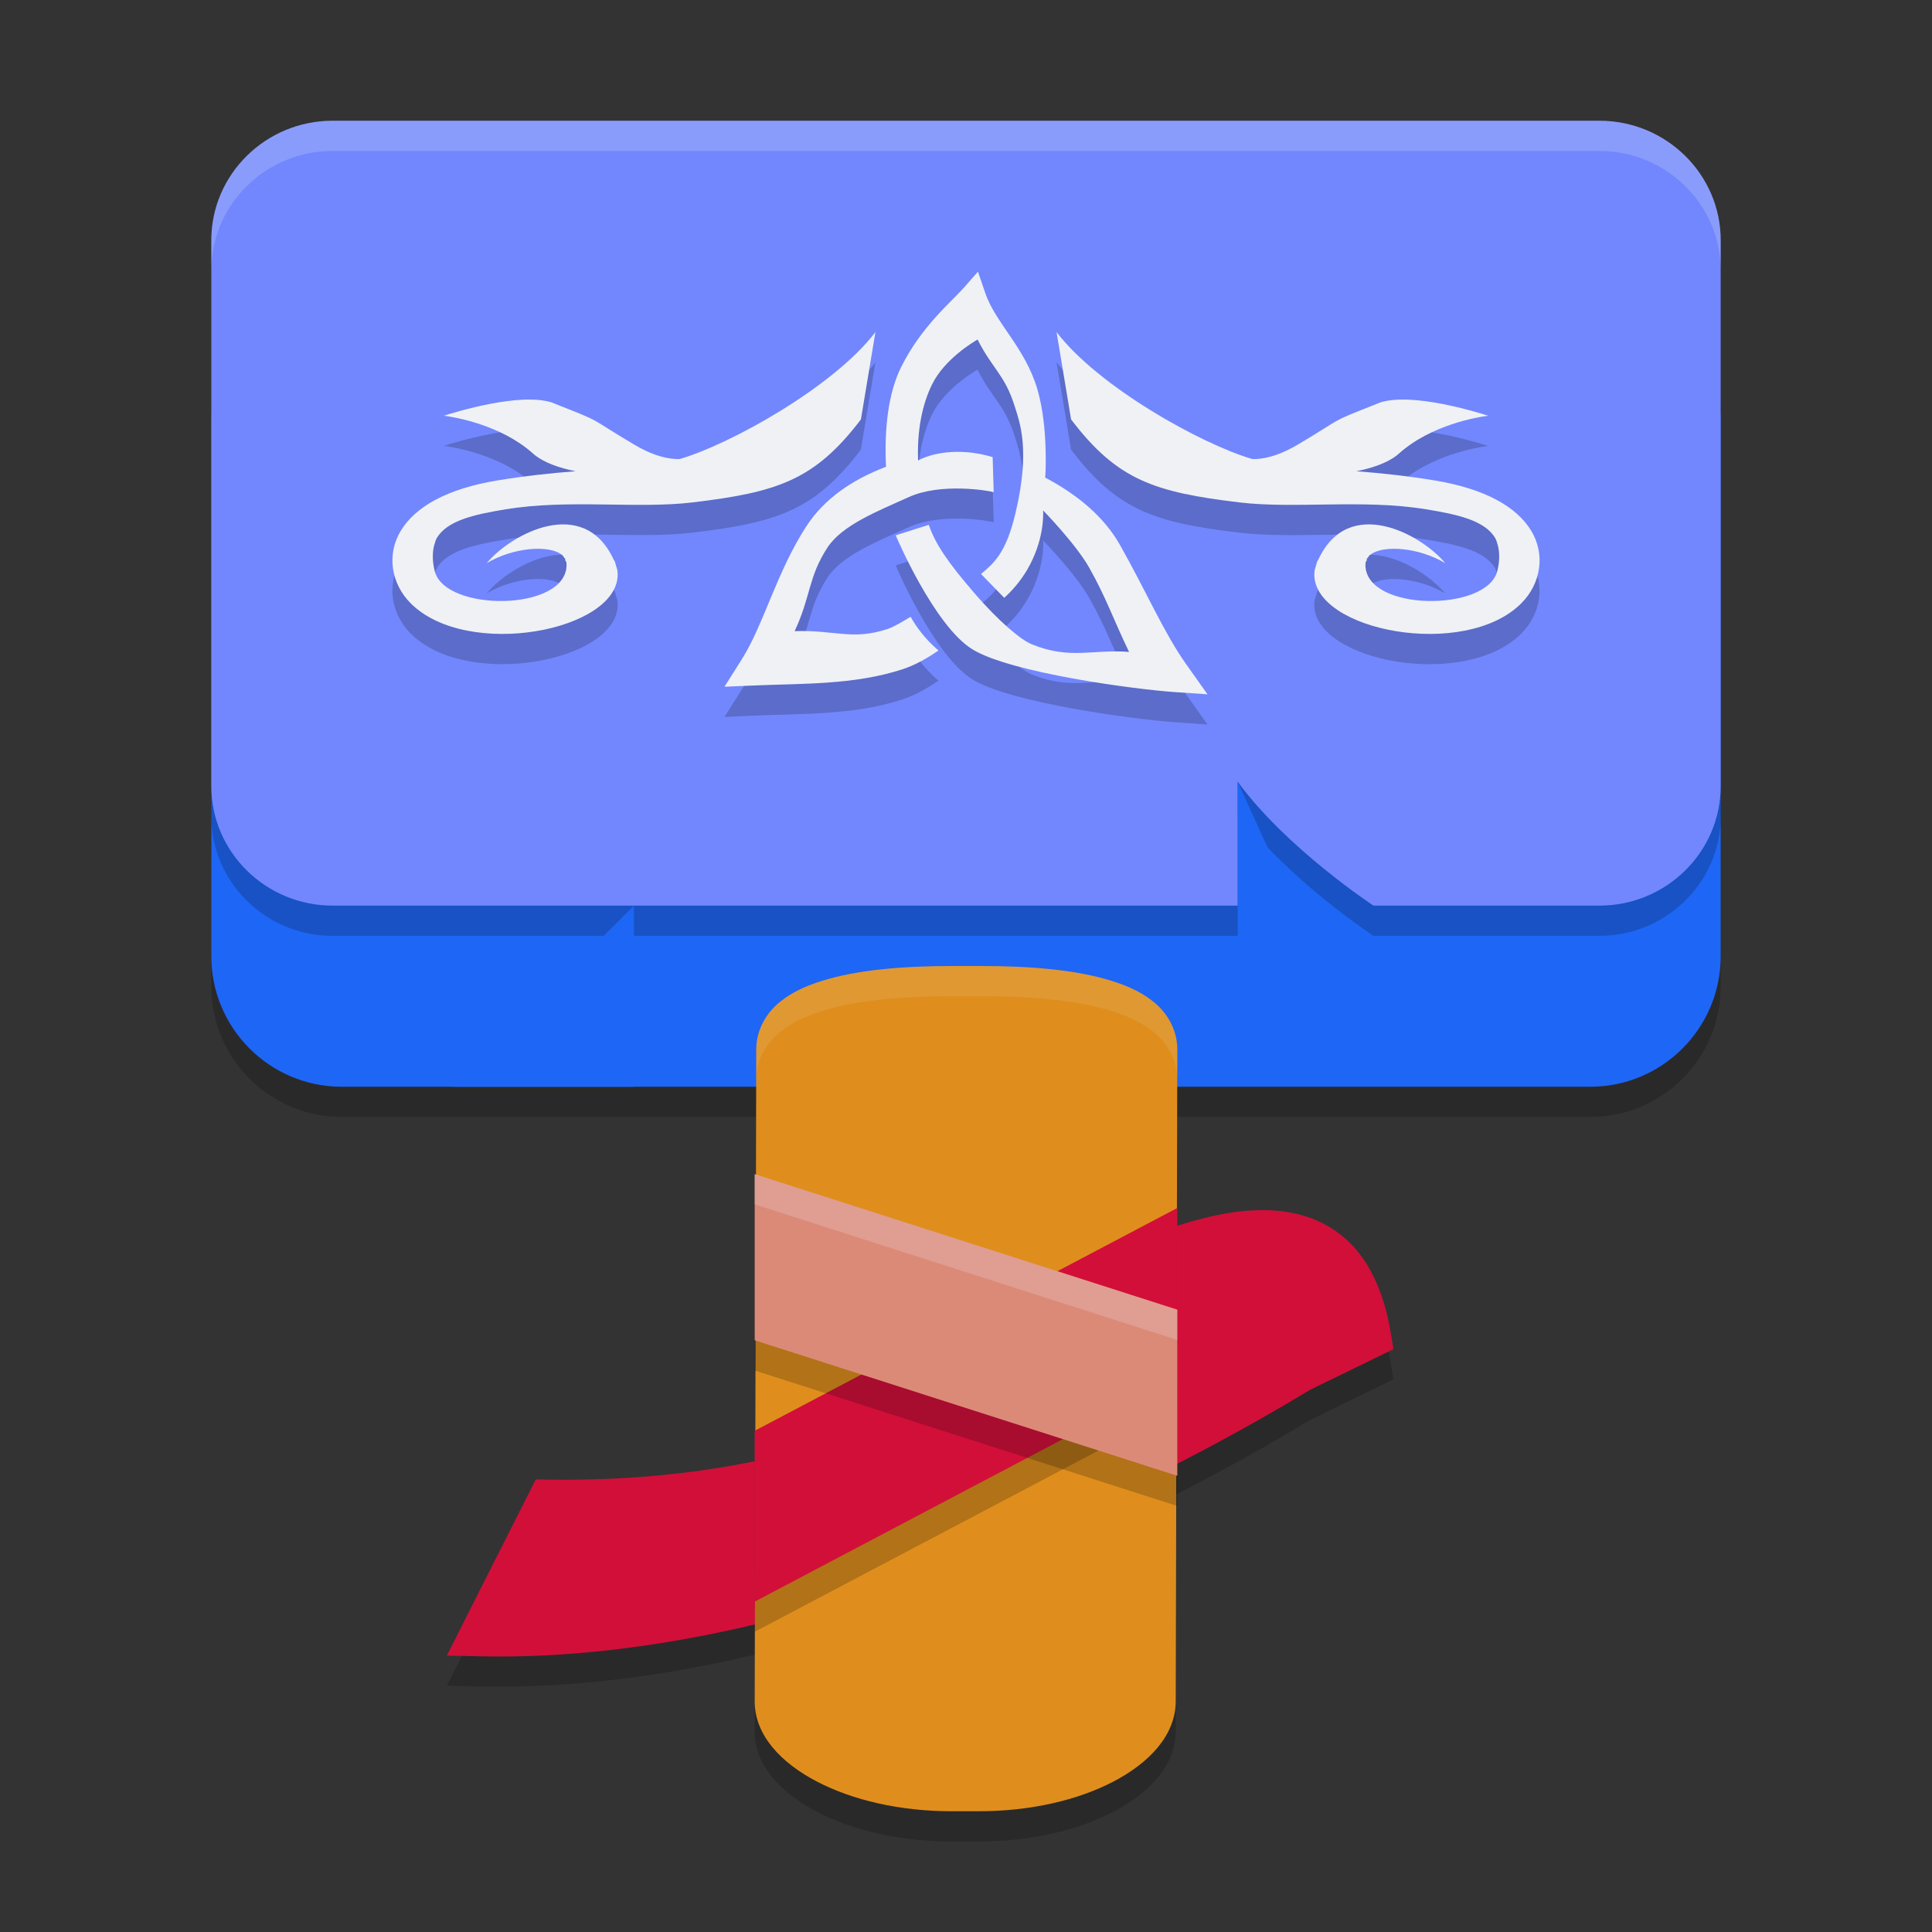 <svg xmlns="http://www.w3.org/2000/svg" width="64" height="64" version="1.1">
 <rect width="100%" height="100%" fill="#333333" stroke="none"/>
 <path style="opacity:0.2" d="m 41.671,41.088 c -1.189,0.028 -2.396,0.404 -3.507,0.8 l -0.212,0.076 -0.13,0.184 c 0,0 -1.355,1.966 -4.508,3.969 -3.153,2.002 -8.057,3.996 -15.118,3.898 l -0.448,-0.008 -2.946,5.835 1.104,0.024 c 11.58,0.259 23.756,-6.566 27.496,-8.83 l 2.756,-1.343 -0.079,-0.494 c -0.197,-1.199 -0.579,-2.118 -1.142,-2.789 -0.564,-0.671 -1.31,-1.064 -2.086,-1.223 -0.388,-0.08 -0.784,-0.11 -1.18,-0.1 z"/>
 <path style="opacity:0.2" d="m 11.319,10.611 c -2.381,0 -4.319,1.937 -4.319,4.319 V 32.681 C 7,35.063 8.937,37 11.319,37 H 52.681 C 55.063,37 57,35.063 57,32.681 V 14.93 c 0,-2.381 -1.937,-4.319 -4.319,-4.319 z"/>
 <path style="opacity:0.2" d="m 31.579,33 c -1.653,0 -3.16,0.123 -4.342,0.49 -0.591,0.183 -1.11,0.428 -1.515,0.799 -0.405,0.372 -0.67,0.903 -0.67,1.471 l -0.052,21.591 c -0.003,1.137 0.883,2.052 2.064,2.667 C 28.246,60.633 29.806,61 31.527,61 h 0.894 c 1.721,0 3.279,-0.367 4.46,-0.982 1.18,-0.615 2.064,-1.529 2.067,-2.664 l 0.052,-21.594 c 0,-0.568 -0.265,-1.1 -0.67,-1.471 -0.405,-0.372 -0.924,-0.616 -1.515,-0.799 C 35.634,33.123 34.126,33 32.473,33 Z"/>
 <path style="fill:#d20f39" d="m 41.671,40.089 c -1.189,0.028 -2.396,0.404 -3.507,0.8 l -0.212,0.076 -0.13,0.184 c 0,0 -1.355,1.966 -4.508,3.969 -3.153,2.002 -8.057,3.996 -15.118,3.898 l -0.448,-0.008 -2.946,5.835 1.104,0.024 c 11.58,0.259 23.756,-6.566 27.496,-8.83 l 2.756,-1.343 -0.079,-0.494 c -0.197,-1.199 -0.579,-2.118 -1.142,-2.789 -0.564,-0.671 -1.31,-1.064 -2.086,-1.223 -0.388,-0.08 -0.784,-0.11 -1.18,-0.1 z"/>
 <path style="fill:#1e66f5" d="m 11.319,9.611 c -2.381,0 -4.319,1.937 -4.319,4.319 V 31.681 C 7,34.063 8.937,36 11.319,36 H 52.681 C 55.063,36 57,34.063 57,31.681 V 13.93 C 57,11.548 55.063,9.611 52.681,9.611 Z"/>
 <path style="opacity:0.2" d="M 11.017,5 C 8.804,5 7,6.777 7,8.958 V 27.042 C 7,29.223 8.804,31 11.017,31 H 41 V 26.895 C 42.618,29.109 45.498,31 45.498,31 h 7.485 C 55.196,31 57,29.223 57,27.042 V 8.958 C 57,6.777 55.196,5 52.983,5 Z"/>
 <path style="fill:#df8e1d" d="m 31.579,32 c -1.653,0 -3.16,0.123 -4.342,0.49 -0.591,0.183 -1.11,0.428 -1.515,0.799 -0.405,0.372 -0.67,0.903 -0.67,1.471 l -0.052,21.591 c -0.003,1.137 0.883,2.052 2.064,2.667 C 28.246,59.633 29.806,60 31.527,60 h 0.894 c 1.721,0 3.279,-0.367 4.46,-0.982 1.18,-0.615 2.064,-1.529 2.067,-2.664 l 0.052,-21.594 c 0,-0.568 -0.265,-1.1 -0.67,-1.471 -0.405,-0.372 -0.924,-0.616 -1.515,-0.799 C 35.634,32.123 34.126,32 32.473,32 Z"/>
 <path style="opacity:0.2" d="m 39,41.015 -14,7.381 v 0.418 5.241 l 14,-7.381 z"/>
 <path style="fill:#d20f39" d="m 39,40.016 -14,7.381 v 0.418 5.241 L 39,45.674 Z"/>
 <path style="fill:#7287fd" d="M 11.017,4 C 8.804,4 7,5.777 7,7.958 V 26.042 C 7,28.223 8.804,30 11.017,30 H 41 V 25.895 C 42.618,28.109 45.498,30 45.498,30 h 7.485 C 55.196,30 57,28.223 57,26.042 V 7.958 C 57,5.777 55.196,4 52.983,4 Z"/>
 <path style="opacity:0.2" d="m 32.395,10 -0.465,0.531 c -0.411,0.467 -1.41,1.281 -2.078,2.629 -0.421,0.85 -0.561,2.009 -0.5,3.301 -1.131,0.43 -2.049,1.067 -2.633,1.961 -0.978,1.497 -1.416,3.254 -2.125,4.387 L 24,23.75 24.945,23.707 c 1.606,-0.071 3.34,-0.01 4.953,-0.539 0.419,-0.137 0.802,-0.358 1.188,-0.621 -0.459,-0.395 -0.744,-0.795 -0.922,-1.113 -0.004,-0.006 -0.494,0.313 -0.766,0.402 -1.182,0.387 -1.747,0.022 -3.078,0.07 0.538,-1.143 0.451,-1.791 1.09,-2.77 0.485,-0.743 1.654,-1.203 2.703,-1.676 1.049,-0.473 2.608,-0.219 2.805,-0.16 l -0.035,-1.16 c -0.26,-0.079 -0.553,-0.142 -0.879,-0.164 -0.977,-0.067 -1.526,0.239 -1.59,0.277 -0.037,-1 0.133,-1.862 0.465,-2.531 0.414,-0.836 1.386,-1.409 1.504,-1.477 0.467,0.937 0.895,1.167 1.211,2.152 0.191,0.598 0.546,1.497 0.039,3.621 -0.316,1.323 -0.722,1.643 -1.137,1.992 l 0.77,0.789 c 0.248,-0.224 0.533,-0.539 0.762,-0.93 0.574,-0.981 0.534,-1.86 0.527,-1.965 0,0 1.079,1.107 1.523,1.895 0.576,1.021 0.79,1.685 1.324,2.793 -1.186,-0.098 -1.959,0.27 -3.23,-0.254 -0.344,-0.142 -1.063,-0.726 -1.914,-1.715 -0.851,-0.988 -1.271,-1.598 -1.492,-2.242 l -1.094,0.348 c 0.013,0.041 1.278,3.007 2.547,3.781 1.269,0.775 5.377,1.323 6.703,1.414 L 40,24 39.293,23.004 C 38.555,21.963 37.992,20.627 37.109,19.062 36.583,18.13 35.712,17.399 34.625,16.824 c 0,0 0.116,-1.653 -0.262,-2.934 -0.405,-1.373 -1.383,-2.193 -1.719,-3.172 z M 29,12 c -1.37,1.803 -4.787,3.708 -6.48,4.203 -0.029,0.009 -0.073,-0.004 -0.102,0.004 -0.007,-3.61e-4 -0.024,4.14e-4 -0.031,0 -0.427,-0.025 -0.87,-0.176 -1.402,-0.492 -1.561,-0.925 -0.93,-0.68 -2.633,-1.352 -0.018,-0.007 -0.048,-0.021 -0.066,-0.027 -1.069,-0.345 -3.208,0.315 -3.582,0.434 0.363,0.046 1.892,0.303 2.957,1.258 0.007,0.006 0.028,0.021 0.035,0.027 0.007,0.006 0.028,0.025 0.035,0.031 0.312,0.241 0.791,0.415 1.34,0.523 -0.826,0.062 -1.689,0.157 -2.59,0.305 -1.682,0.277 -2.724,0.879 -3.203,1.668 -0.479,0.789 -0.321,1.754 0.324,2.402 1.872,1.881 6.88,0.916 6.859,-0.961 -0.001,-0.032 -0.004,-0.089 -0.008,-0.121 -0.006,-0.041 -0.032,-0.111 -0.043,-0.152 -0.012,-0.042 -0.026,-0.106 -0.043,-0.148 -0.007,-0.017 -0.027,-0.041 -0.035,-0.059 -0.994,-2.156 -3.403,-0.857 -4.207,0.113 0.864,-0.52 2.066,-0.621 2.488,-0.273 0.008,0.007 0.028,0.024 0.035,0.031 0.011,0.011 0.03,0.047 0.039,0.059 0.003,0.004 0.033,0.027 0.035,0.031 0.002,0.004 -0.002,0.023 0,0.027 0.002,0.004 0.002,0.027 0.004,0.031 0.005,0.014 0.032,0.044 0.035,0.059 9.9e-4,0.005 0.003,0.026 0.004,0.031 5.94e-4,0.005 -2.66e-4,0.026 0,0.031 2e-4,0.005 0.004,0.022 0.004,0.027 0.001,1.55 -4.022,1.571 -4.367,0.207 -0.084,-0.331 -0.08,-0.614 -0.023,-0.84 0.006,-0.024 0.019,-0.067 0.027,-0.09 0.008,-0.022 0.021,-0.072 0.031,-0.094 0.007,-0.014 0.02,-0.045 0.027,-0.059 0.339,-0.593 1.25,-0.792 2.277,-0.961 2.104,-0.346 4.355,-0.008 6.207,-0.23 2.801,-0.336 4.038,-0.734 5.57,-2.75 z m 6,0 0.48,2.895 c 1.532,2.016 2.769,2.414 5.57,2.75 1.852,0.222 4.103,-0.116 6.207,0.23 1.027,0.169 1.938,0.368 2.277,0.961 0.007,0.014 0.021,0.044 0.027,0.059 0.01,0.021 0.019,0.071 0.027,0.094 0.008,0.023 0.025,0.066 0.031,0.09 0.056,0.226 0.06,0.509 -0.023,0.84 -0.345,1.364 -4.369,1.343 -4.367,-0.207 0,-0.005 0.004,-0.022 0.004,-0.027 2.66e-4,-0.005 -5.92e-4,-0.026 0,-0.031 6.76e-4,-0.005 -9.88e-4,-0.026 0,-0.031 0.003,-0.015 0.034,-0.044 0.039,-0.059 0.002,-0.005 0.002,-0.027 0.004,-0.031 0.002,-0.004 -0.002,-0.023 0,-0.027 0.003,-0.004 0.033,-0.027 0.035,-0.031 0.009,-0.012 0.028,-0.047 0.039,-0.059 0.007,-0.007 0.027,-0.024 0.035,-0.031 0.422,-0.348 1.624,-0.247 2.488,0.273 -0.804,-0.971 -3.213,-2.269 -4.207,-0.113 -0.008,0.017 -0.028,0.042 -0.035,0.059 -0.017,0.042 -0.031,0.107 -0.043,0.148 -0.011,0.041 -0.037,0.112 -0.043,0.152 -0.004,0.032 -0.007,0.089 -0.008,0.121 -0.02,1.877 4.987,2.841 6.859,0.961 0.645,-0.648 0.803,-1.614 0.324,-2.402 -0.479,-0.789 -1.521,-1.391 -3.203,-1.668 -0.901,-0.148 -1.764,-0.242 -2.59,-0.305 0.548,-0.109 1.028,-0.283 1.34,-0.523 0.007,-0.006 0.028,-0.025 0.035,-0.031 0.007,-0.006 0.028,-0.021 0.035,-0.027 1.065,-0.955 2.594,-1.212 2.957,-1.258 -0.374,-0.119 -2.513,-0.779 -3.582,-0.434 -0.018,0.006 -0.053,0.02 -0.07,0.027 -1.703,0.671 -1.068,0.426 -2.629,1.352 -0.533,0.316 -0.975,0.467 -1.402,0.492 -0.007,4.14e-4 -0.024,-3.61e-4 -0.031,0 -0.028,-0.008 -0.072,0.005 -0.102,-0.004 C 39.787,15.708 36.37,13.803 35,12 Z"/>
 <path style="fill:#1e66f5" d="m 15,36 6,-6 V 36 Z"/>
 <path style="fill:#eff1f5" d="m 29,11 c -1.37,1.803 -4.786,3.709 -6.48,4.205 -0.029,0.009 -0.072,-0.006 -0.1,0.001 -0.007,-3.62e-4 -0.026,8.45e-4 -0.033,4.31e-4 -0.427,-0.025 -0.87,-0.177 -1.403,-0.493 -1.561,-0.925 -0.926,-0.679 -2.63,-1.35 -0.018,-0.007 -0.05,-0.023 -0.069,-0.029 -1.069,-0.345 -3.209,0.319 -3.583,0.437 0.363,0.046 1.893,0.301 2.958,1.255 0.007,0.006 0.028,0.024 0.035,0.03 0.007,0.006 0.028,0.024 0.035,0.03 0.312,0.241 0.79,0.415 1.338,0.524 -0.826,0.062 -1.687,0.156 -2.588,0.304 -1.682,0.277 -2.723,0.877 -3.202,1.666 -0.479,0.789 -0.321,1.754 0.324,2.402 1.872,1.881 6.88,0.916 6.859,-0.961 -0.001,-0.032 -0.004,-0.088 -0.008,-0.12 -0.006,-0.041 -0.032,-0.108 -0.043,-0.15 -0.012,-0.042 -0.027,-0.107 -0.043,-0.15 -0.007,-0.017 -0.029,-0.043 -0.037,-0.06 -0.994,-2.156 -3.402,-0.856 -4.206,0.114 0.864,-0.52 2.068,-0.62 2.49,-0.273 0.008,0.007 0.028,0.022 0.035,0.03 0.011,0.011 0.028,0.048 0.037,0.06 0.003,0.004 0.033,0.025 0.035,0.03 0.002,0.004 -2.56e-4,0.026 0.002,0.03 0.002,0.004 9.3e-5,0.025 0.002,0.03 0.005,0.014 0.034,0.045 0.037,0.06 9.89e-4,0.005 0.001,0.025 0.002,0.03 5.94e-4,0.005 0.002,0.025 0.002,0.03 2e-4,0.005 0.002,0.025 0.002,0.03 0.001,1.55 -4.022,1.57 -4.367,0.207 -0.084,-0.331 -0.078,-0.616 -0.022,-0.842 0.006,-0.024 0.02,-0.068 0.028,-0.091 0.008,-0.022 0.018,-0.069 0.028,-0.091 0.007,-0.014 0.022,-0.047 0.029,-0.061 0.339,-0.593 1.251,-0.793 2.278,-0.962 2.104,-0.346 4.353,-0.008 6.205,-0.23 2.801,-0.336 4.04,-0.733 5.572,-2.749 z"/>
 <path style="fill:#eff1f5" d="m 32.396,9 -0.466,0.53 c -0.411,0.467 -1.41,1.283 -2.079,2.631 -0.421,0.85 -0.562,2.009 -0.501,3.301 -1.131,0.43 -2.048,1.068 -2.632,1.962 -0.978,1.497 -1.416,3.25 -2.125,4.383 L 24,22.749 24.944,22.709 c 1.606,-0.071 3.34,-0.011 4.954,-0.539 0.419,-0.137 0.804,-0.358 1.19,-0.621 -0.459,-0.395 -0.745,-0.798 -0.922,-1.116 -0.004,-0.006 -0.494,0.315 -0.765,0.404 -1.182,0.387 -1.746,0.022 -3.078,0.071 0.538,-1.143 0.448,-1.791 1.087,-2.769 0.485,-0.743 1.654,-1.203 2.703,-1.676 1.049,-0.473 2.608,-0.218 2.804,-0.159 l -0.034,-1.161 c -0.26,-0.079 -0.554,-0.143 -0.879,-0.165 -0.977,-0.067 -1.527,0.239 -1.591,0.277 -0.037,-1 0.136,-1.862 0.468,-2.531 0.414,-0.836 1.385,-1.409 1.503,-1.477 0.467,0.937 0.895,1.168 1.21,2.154 0.191,0.598 0.547,1.494 0.04,3.619 -0.316,1.323 -0.722,1.644 -1.137,1.994 l 0.77,0.79 c 0.248,-0.224 0.531,-0.54 0.76,-0.931 0.574,-0.981 0.534,-1.86 0.527,-1.965 0,0 1.082,1.108 1.526,1.895 0.576,1.021 0.787,1.686 1.322,2.793 -1.186,-0.098 -1.959,0.268 -3.23,-0.256 -0.344,-0.142 -1.06,-0.723 -1.911,-1.712 -0.851,-0.988 -1.273,-1.598 -1.494,-2.242 l -1.095,0.346 c 0.013,0.041 1.278,3.008 2.547,3.782 1.269,0.775 5.379,1.323 6.705,1.413 L 40,23 39.294,22.004 c -0.738,-1.041 -1.304,-2.376 -2.187,-3.941 -0.526,-0.933 -1.394,-1.666 -2.481,-2.241 0,0 0.114,-1.651 -0.263,-2.932 -0.405,-1.373 -1.385,-2.193 -1.721,-3.172 z"/>
 <path style="opacity:0.2" d="m 25,39.895 v 0.955 4.549 l 14,4.489 v -5.504 z"/>
 <path style="fill:#dc8a78" d="m 25,38.895 v 0.955 4.549 l 14,4.489 v -5.504 z"/>
 <path style="fill:#1e66f5" d="M 41,25.895 43.889,32.251 41,30 Z"/>
 <path style="fill:#eff1f5" d="m 35,11 c 1.37,1.803 4.786,3.709 6.48,4.205 0.029,0.009 0.072,-0.006 0.1,0.001 0.007,-3.62e-4 0.026,8.45e-4 0.033,4.31e-4 0.427,-0.025 0.87,-0.177 1.403,-0.493 1.561,-0.925 0.926,-0.679 2.63,-1.35 0.018,-0.007 0.05,-0.023 0.069,-0.029 1.069,-0.345 3.209,0.319 3.583,0.437 -0.363,0.046 -1.893,0.301 -2.958,1.255 -0.007,0.006 -0.028,0.024 -0.035,0.03 -0.007,0.006 -0.028,0.024 -0.035,0.03 -0.312,0.241 -0.79,0.415 -1.338,0.524 0.826,0.062 1.687,0.156 2.588,0.304 1.682,0.277 2.723,0.877 3.202,1.666 0.479,0.789 0.321,1.754 -0.324,2.402 -1.872,1.881 -6.88,0.916 -6.859,-0.961 0.001,-0.032 0.004,-0.088 0.008,-0.12 0.006,-0.041 0.032,-0.108 0.043,-0.15 0.012,-0.042 0.027,-0.107 0.043,-0.15 0.007,-0.017 0.029,-0.043 0.037,-0.06 0.994,-2.156 3.402,-0.856 4.206,0.114 -0.864,-0.52 -2.068,-0.62 -2.49,-0.273 -0.008,0.007 -0.028,0.022 -0.035,0.03 -0.011,0.011 -0.028,0.048 -0.037,0.06 -0.003,0.004 -0.033,0.025 -0.035,0.03 -0.002,0.004 2.56e-4,0.026 -0.002,0.03 -0.002,0.004 -9.4e-5,0.025 -0.002,0.03 -0.005,0.014 -0.034,0.045 -0.037,0.06 -9.88e-4,0.005 -0.001,0.025 -0.002,0.03 -5.92e-4,0.005 -0.002,0.025 -0.002,0.03 -2e-4,0.005 -0.002,0.025 -0.002,0.03 -0.001,1.55 4.022,1.57 4.367,0.207 0.084,-0.331 0.078,-0.616 0.022,-0.842 -0.007,-0.024 -0.02,-0.068 -0.028,-0.091 -0.008,-0.022 -0.018,-0.069 -0.028,-0.091 -0.007,-0.014 -0.022,-0.047 -0.029,-0.061 -0.339,-0.593 -1.251,-0.793 -2.278,-0.962 -2.104,-0.346 -4.353,-0.008 -6.205,-0.23 -2.801,-0.336 -4.04,-0.733 -5.572,-2.749 z"/>
 <path style="opacity:0.2;fill:#eff1f5" d="M 11.016 4 C 8.802 4 7 5.776 7 7.957 L 7 8.957 C 7 6.776 8.802 5 11.016 5 L 52.984 5 C 55.198 5 57 6.776 57 8.957 L 57 7.957 C 57 5.776 55.198 4 52.984 4 L 11.016 4 z"/>
 <path style="opacity:0.1;fill:#eff1f5" d="m 31.578,32 c -1.653,0 -3.158,0.122 -4.34,0.488 -0.591,0.183 -1.111,0.429 -1.516,0.801 -0.405,0.372 -0.672,0.905 -0.672,1.473 0,1 0,1 0,1 0,-0.568 0.267,-1.101 0.672,-1.473 0.405,-0.372 0.925,-0.618 1.516,-0.801 C 28.42,33.122 29.925,33 31.578,33 h 0.895 c 1.653,0 3.162,0.122 4.344,0.488 0.591,0.183 1.111,0.429 1.516,0.801 0.401,0.368 0.661,0.894 0.666,1.455 L 39,34.762 C 39,34.194 38.737,33.661 38.332,33.289 37.927,32.917 37.407,32.672 36.816,32.488 35.635,32.122 34.126,32 32.473,32 Z"/>
 <path style="opacity:0.2;fill:#eff1f5" d="M 25 38.895 L 25 39.852 L 25 39.895 L 39 44.387 L 39 43.387 L 25 38.895 z"/>
</svg>
